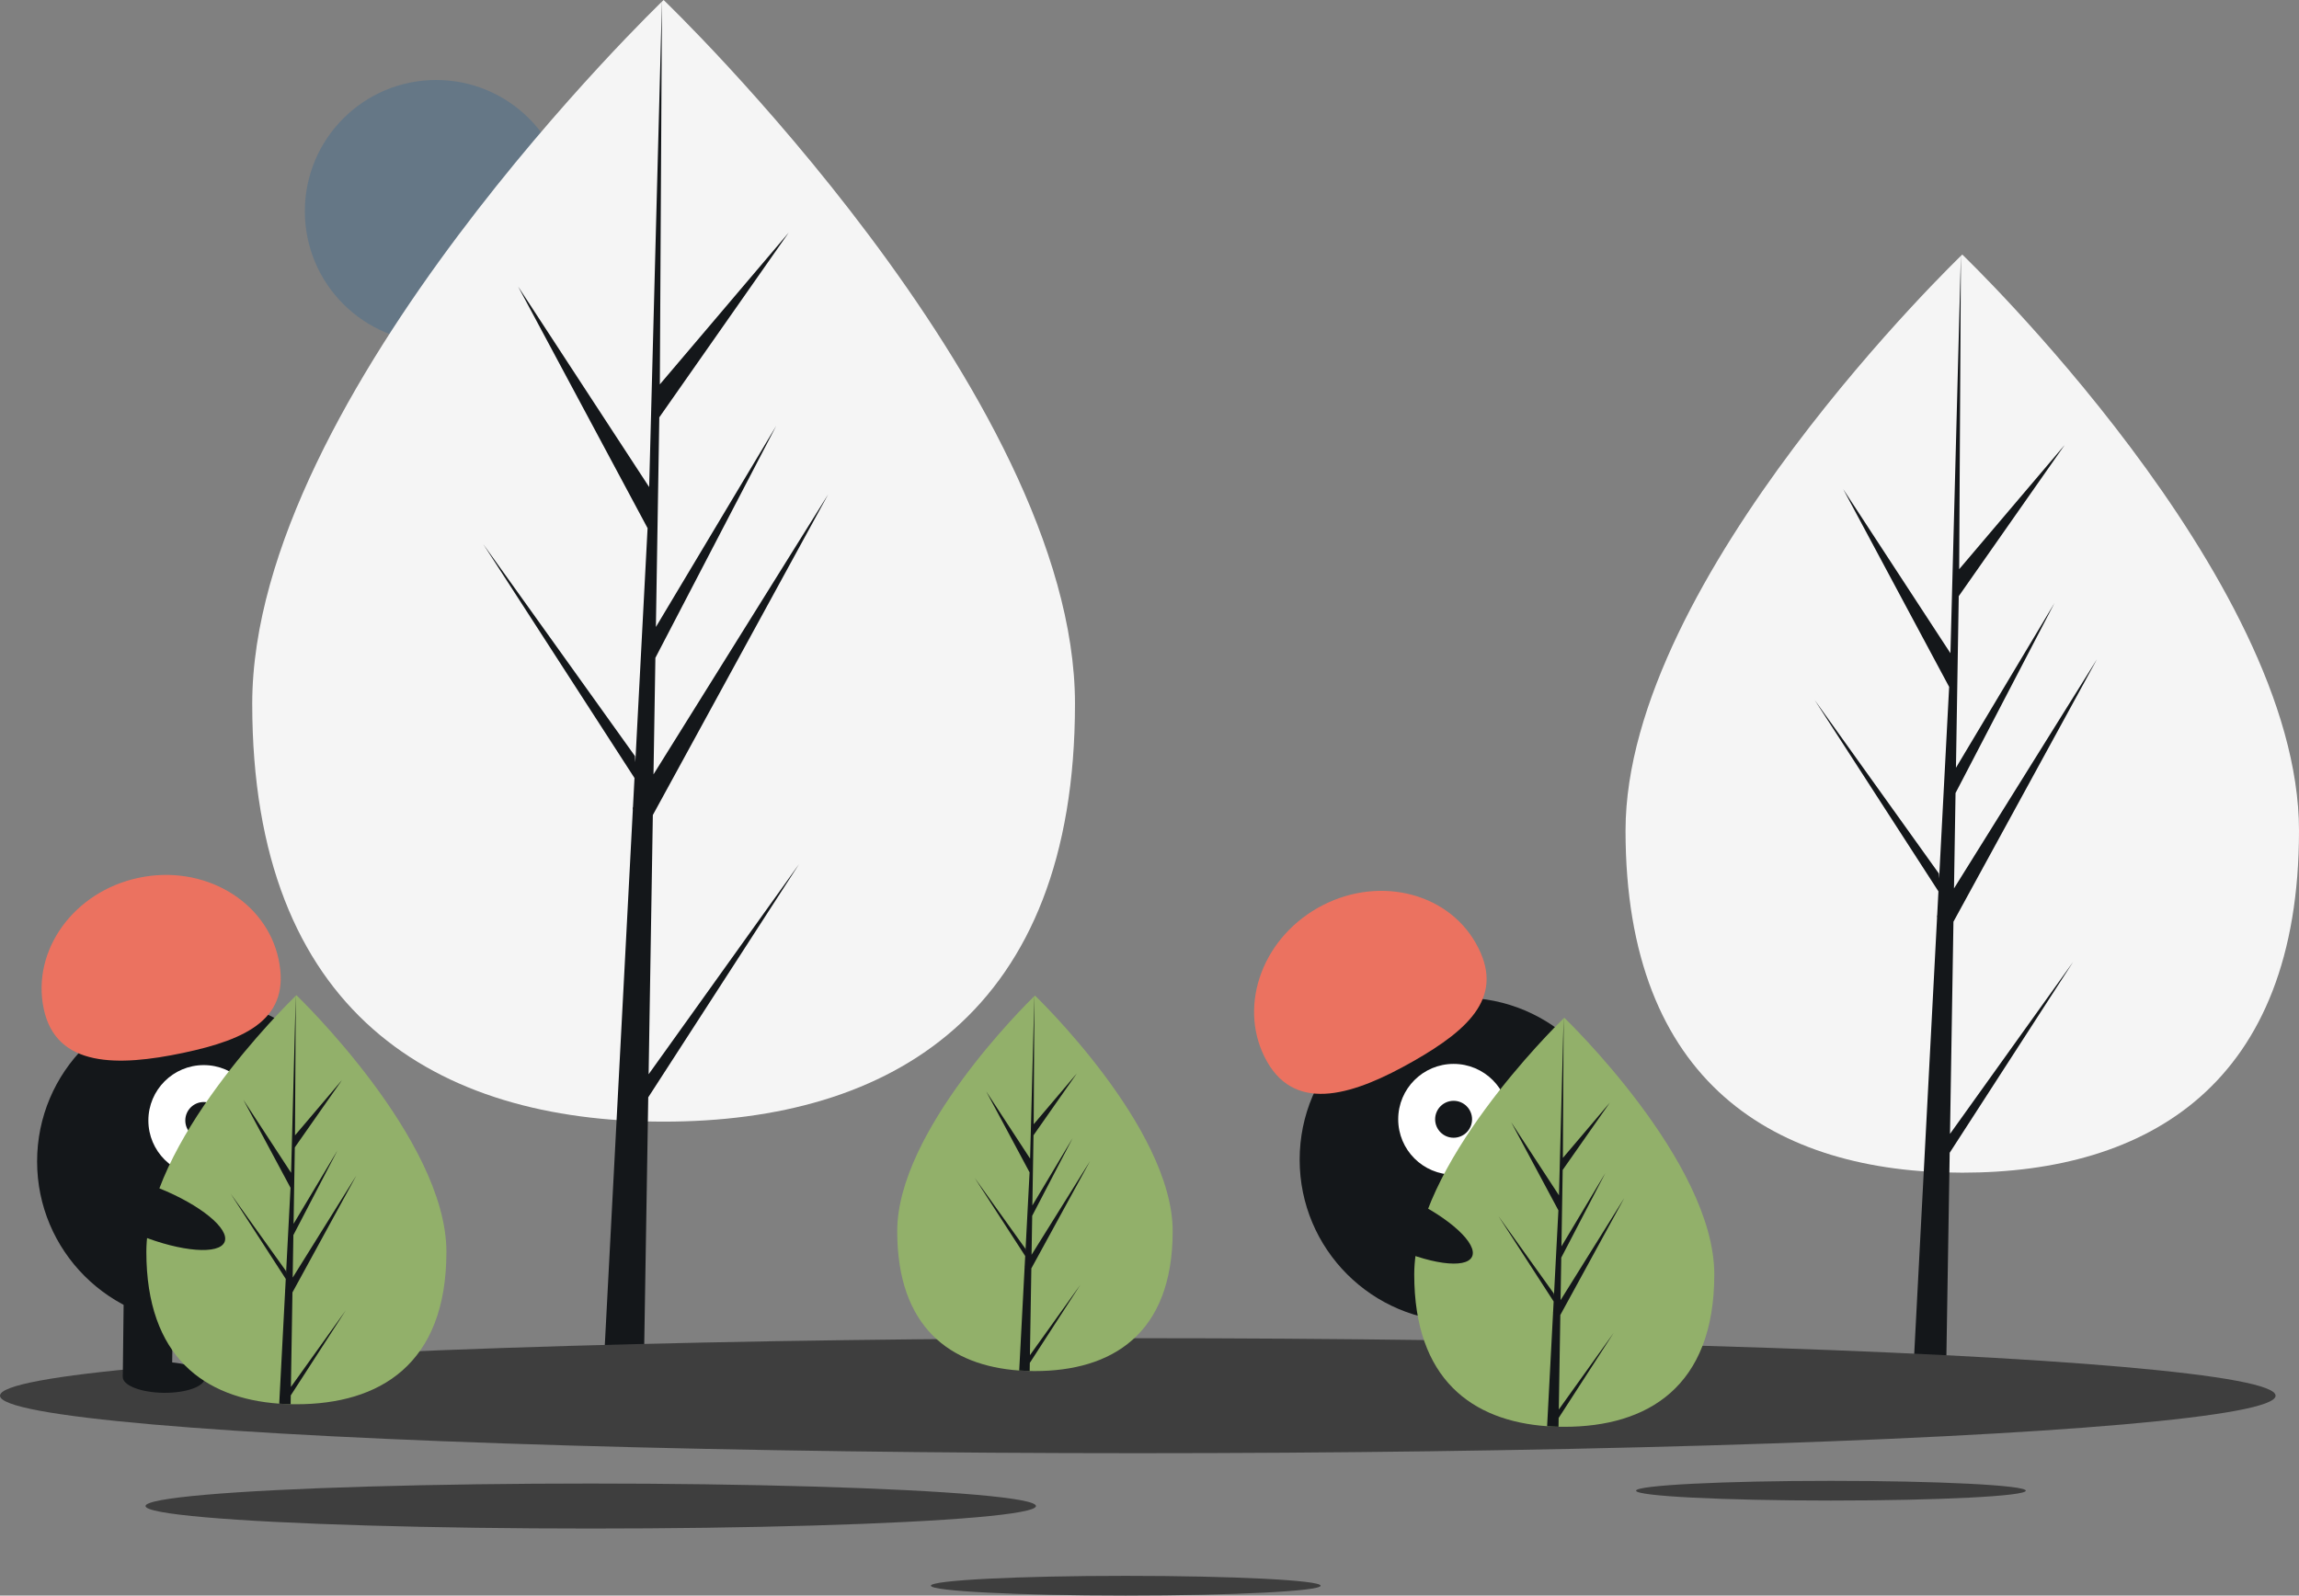 <?xml version="1.0" encoding="UTF-8" standalone="no"?>
<svg
   xmlns:dc="http://purl.org/dc/elements/1.1/"
   xmlns:cc="http://creativecommons.org/ns#"
   xmlns:rdf="http://www.w3.org/1999/02/22-rdf-syntax-ns#"
   xmlns:svg="http://www.w3.org/2000/svg"
   xmlns="http://www.w3.org/2000/svg"
   xmlns:sodipodi="http://sodipodi.sourceforge.net/DTD/sodipodi-0.dtd"
   xmlns:inkscape="http://www.inkscape.org/namespaces/inkscape"
   inkscape:version="1.0 (4035a4f, 2020-05-01)"
   sodipodi:docname="404.svg"
   version="1.1"
   viewBox="0 0 1120.592 777.916"
   height="777.916"
   width="1120.592"
   data-name="Layer 1"
   id="a706cf1c-1654-439b-8fcf-310eb7aa0e00">
  <rect x="0" y="0" width="1120.592" height="777.916" fill="#808080" stroke="none"/>
  <defs
     id="defs2015" />
  <sodipodi:namedview
     inkscape:current-layer="a706cf1c-1654-439b-8fcf-310eb7aa0e00"
     inkscape:window-maximized="1"
     inkscape:window-y="23"
     inkscape:window-x="1440"
     inkscape:cy="504.42011"
     inkscape:cx="138.16589"
     inkscape:zoom="0.54447659"
     showgrid="false"
     id="namedview2013"
     inkscape:window-height="1395"
     inkscape:window-width="2560"
     inkscape:pageshadow="2"
     inkscape:pageopacity="0"
     guidetolerance="10"
     gridtolerance="10"
     objecttolerance="10"
     borderopacity="1"
     bordercolor="#666666"
     pagecolor="#ffffff" />
  <title
     id="title1944">not found</title>
  <circle
     style="fill:#657786;fill-opacity:1"
     id="circle1946"
     fill="#ff6584"
     r="64"
     cy="103"
     cx="212.592" />
  <path
     style="fill:#f5f5f5;fill-opacity:1"
     id="path1948"
     fill="#f2f2f2"
     transform="translate(-39.704 -61.042)"
     d="M563.68,404.164c0,151.011-89.774,203.739-200.516,203.739S162.649,555.175,162.649,404.164,363.165,61.042,363.165,61.042,563.68,253.152,563.68,404.164Z" />
  <polygon
     style="fill:#14171a;fill-opacity:1"
     id="polygon1950"
     fill="#3f3d56"
     points="316.156 523.761 318.21 397.378 403.674 241.024 318.532 377.552 319.455 320.725 378.357 207.605 319.699 305.687 319.699 305.687 321.359 203.481 384.433 113.423 321.621 187.409 322.658 0 316.138 248.096 316.674 237.861 252.547 139.704 315.646 257.508 309.671 371.654 309.493 368.625 235.565 265.329 309.269 379.328 308.522 393.603 308.388 393.818 308.449 394.99 293.29 684.589 313.544 684.589 315.974 535.005 389.496 421.285 316.156 523.761" />
  <path
     style="fill:#f5f5f5;fill-opacity:1"
     id="path1952"
     fill="#f2f2f2"
     transform="translate(-39.704 -61.042)"
     d="M1160.296,466.014c0,123.61-73.484,166.77-164.132,166.77s-164.132-43.16-164.132-166.77S996.165,185.152,996.165,185.152,1160.296,342.404,1160.296,466.014Z" />
  <polygon
     style="fill:#14171a;fill-opacity:1"
     id="polygon1954"
     fill="#3f3d56"
     points="950.482 552.833 952.162 449.383 1022.119 321.4 952.426 433.154 953.182 386.639 1001.396 294.044 953.382 374.329 953.382 374.329 954.741 290.669 1006.369 216.952 954.954 277.514 955.804 124.11 950.467 327.188 950.906 318.811 898.414 238.464 950.064 334.893 945.173 428.327 945.027 425.847 884.514 341.294 944.844 434.608 944.232 446.293 944.123 446.469 944.173 447.428 931.764 684.478 948.343 684.478 950.332 562.037 1010.514 468.952 950.482 552.833" />
  <ellipse
     style="fill:#3e3e3e;fill-opacity:1"
     id="ellipse1956"
     fill="#3f3d56"
     ry="28.034"
     rx="554.592"
     cy="680.479"
     cx="554.592" />
  <ellipse
     style="fill:#3e3e3e;fill-opacity:1"
     id="ellipse1958"
     fill="#3f3d56"
     ry="4.802"
     rx="94.989"
     cy="726.797"
     cx="892.445" />
  <ellipse
     style="fill:#3e3e3e;fill-opacity:1"
     id="ellipse1960"
     fill="#3f3d56"
     ry="4.802"
     rx="94.989"
     cy="773.114"
     cx="548.72" />
  <ellipse
     style="fill:#3e3e3e;fill-opacity:1"
     id="ellipse1962"
     fill="#3f3d56"
     ry="10.97"
     rx="217.014"
     cy="734.279"
     cx="287.944" />
  <circle
     style="fill:#14171a;fill-opacity:1"
     id="circle1964"
     fill="#2f2e41"
     r="79"
     cy="566.27"
     cx="97.084" />
  <rect
     style="fill:#14171a;fill-opacity:1"
     id="rect1966"
     fill="#2f2e41"
     transform="translate(-31.325 -62.31) rotate(0.675)"
     height="43"
     width="24"
     y="689.023"
     x="99.805" />
  <rect
     id="rect1968"
     fill="#2f2e41"
     transform="translate(-31.315 -62.876) rotate(0.675)"
     height="43"
     width="24"
     y="689.589"
     x="147.802" />
  <ellipse
     style="fill:#14171a;fill-opacity:1"
     id="ellipse1970"
     fill="#2f2e41"
     transform="translate(-654.132 782.479) rotate(-89.325)"
     ry="20"
     rx="7.5"
     cy="732.616"
     cx="119.546" />
  <ellipse
     id="ellipse1972"
     fill="#2f2e41"
     transform="translate(-606.255 830.055) rotate(-89.325)"
     ry="20"
     rx="7.5"
     cy="732.182"
     cx="167.554" />
  <circle
     id="circle1974"
     fill="#fff"
     r="27"
     cy="546.295"
     cx="99.319" />
  <circle
     style="fill:#14171a;fill-opacity:1"
     id="circle1976"
     fill="#3f3d56"
     r="9"
     cy="546.295"
     cx="99.319" />
  <path
     id="path1978"
     fill="#eb7260"
     transform="translate(-39.704 -61.042)"
     d="M61.026,552.946c-6.042-28.641,14.688-57.265,46.3-63.934s62.138,11.143,68.18,39.784-14.978,38.93-46.591,45.599S67.068,581.587,61.026,552.946Z" />
  <path
     style="fill:#92b06a;fill-opacity:1"
     id="path1980"
     fill="#eb7260"
     transform="translate(-39.704 -61.042)"
     d="M257.296,671.384c0,55.076-32.74,74.306-73.13,74.306q-1.404,0-2.803-.031c-1.871-.04-3.725-.129-5.556-.254-36.451-2.58-64.771-22.799-64.771-74.021,0-53.008,67.739-119.896,72.827-124.846l.009-.009c.196-.192.294-.285.294-.285S257.296,616.308,257.296,671.384Z" />
  <path
     style="fill:#14171a;fill-opacity:1"
     id="path1982"
     fill="#3f3d56"
     transform="translate(-39.704 -61.042)"
     d="M181.502,737.265l26.747-37.374-26.814,41.477-.071,4.291c-1.871-.04-3.725-.129-5.556-.254l2.883-55.103-.022-.428.049-.08.272-5.204-26.881-41.58,26.965,37.677.062,1.105,2.179-41.633-23.013-42.966,23.294,35.658,2.268-86.314.009-.294v.285l-.379,68.064,22.911-26.983-23.004,32.847-.606,37.276L204.185,621.958l-21.48,41.259-.339,20.723,31.056-49.791-31.171,57.023Z" />
  <circle
     style="fill:#14171a;fill-opacity:1"
     id="circle1984"
     fill="#2f2e41"
     r="79"
     cy="565.415"
     cx="712.485" />
  <rect
     id="rect1986"
     fill="#2f2e41"
     transform="translate(-215.995 191.864) rotate(-17.083)"
     height="43"
     width="24"
     y="691.824"
     x="741.777" />
  <rect
     id="rect1988"
     fill="#2f2e41"
     transform="matrix(0.956, -0.294, 0.294, 0.956, -209.828, 204.72)"
     height="43"
     width="24"
     y="677.723"
     x="787.659" />
  <ellipse
     id="ellipse1990"
     fill="#2f2e41"
     transform="translate(-220.859 196.833) rotate(-17.083)"
     ry="7.5"
     rx="20"
     cy="732.003"
     cx="767.887" />
  <ellipse
     id="ellipse1992"
     fill="#2f2e41"
     transform="translate(-214.425 209.561) rotate(-17.083)"
     ry="7.5"
     rx="20"
     cy="716.946"
     cx="813.475" />
  <circle
     id="circle1994"
     fill="#fff"
     r="27"
     cy="545.71"
     cx="708.522" />
  <circle
     style="fill:#14171a;fill-opacity:1"
     id="circle1996"
     fill="#3f3d56"
     r="9"
     cy="545.71"
     cx="708.522" />
  <path
     id="path1998"
     fill="#eb7260"
     transform="translate(-39.704 -61.042)"
     d="M657.355,578.743c-14.49-25.433-3.478-59.016,24.594-75.009s62.576-8.341,77.065,17.093-2.391,41.644-30.463,57.637S671.845,604.176,657.355,578.743Z" />
  <path
     style="fill:#92b06a;fill-opacity:1"
     id="path2000"
     fill="#eb7260"
     transform="translate(-39.704 -61.042)"
     d="M611.296,661.299c0,50.557-30.054,68.21-67.13,68.21q-1.288,0-2.573-.029c-1.718-.037-3.419-.119-5.1-.233-33.461-2.368-59.457-20.929-59.457-67.948,0-48.659,62.181-110.059,66.852-114.603l.008-.008c.18-.176.27-.262.27-.262S611.296,610.742,611.296,661.299Z" />
  <path
     style="fill:#14171a;fill-opacity:1"
     id="path2002"
     fill="#3f3d56"
     transform="translate(-39.704 -61.042)"
     d="M541.72,721.774l24.553-34.307-24.614,38.074-.065,3.939c-1.718-.037-3.419-.119-5.1-.233l2.646-50.582-.02-.393.045-.074.249-4.777-24.675-38.168,24.753,34.585.057,1.014,2-38.217-21.125-39.44L541.806,625.928l2.082-79.232.008-.27v.262l-.348,62.48,21.031-24.769-21.117,30.152-.556,34.217,19.636-32.839-19.718,37.874-.311,19.023,28.508-45.706-28.614,52.344Z" />
  <path
     style="fill:#92b06a;fill-opacity:1"
     id="path2004"
     fill="#eb7260"
     transform="translate(-39.704 -61.042)"
     d="M875.296,682.384c0,55.076-32.74,74.306-73.13,74.306q-1.403,0-2.803-.031c-1.871-.04-3.725-.129-5.556-.254-36.451-2.58-64.771-22.799-64.771-74.021,0-53.008,67.739-119.896,72.827-124.846l.009-.009c.196-.192.294-.285.294-.285S875.296,627.308,875.296,682.384Z" />
  <path
     style="fill:#14171a;fill-opacity:1"
     id="path2006"
     fill="#3f3d56"
     transform="translate(-39.704 -61.042)"
     d="M799.502,748.265l26.747-37.374-26.814,41.477-.071,4.291c-1.871-.04-3.725-.129-5.556-.254l2.883-55.103-.022-.428.049-.08.272-5.204L770.108,654.011l26.965,37.677.062,1.105,2.179-41.633-23.013-42.966,23.294,35.658,2.268-86.314.009-.294v.285l-.379,68.064,22.911-26.983-23.004,32.847-.606,37.276L822.185,632.958l-21.48,41.259-.339,20.723,31.056-49.791-31.171,57.023Z" />
  <ellipse
     style="fill:#14171a;fill-opacity:1"
     id="ellipse2008"
     fill="#2f2e41"
     transform="translate(-220.835 966.223) rotate(-64.626)"
     ry="39.5"
     rx="12.4"
     cy="656.822"
     cx="721.517" />
  <ellipse
     style="fill:#14171a;fill-opacity:1"
     id="ellipse2010"
     fill="#2f2e41"
     transform="translate(-574.079 452.714) rotate(-68.158)"
     ry="39.5"
     rx="12.4"
     cy="651.822"
     cx="112.517" />
</svg>
